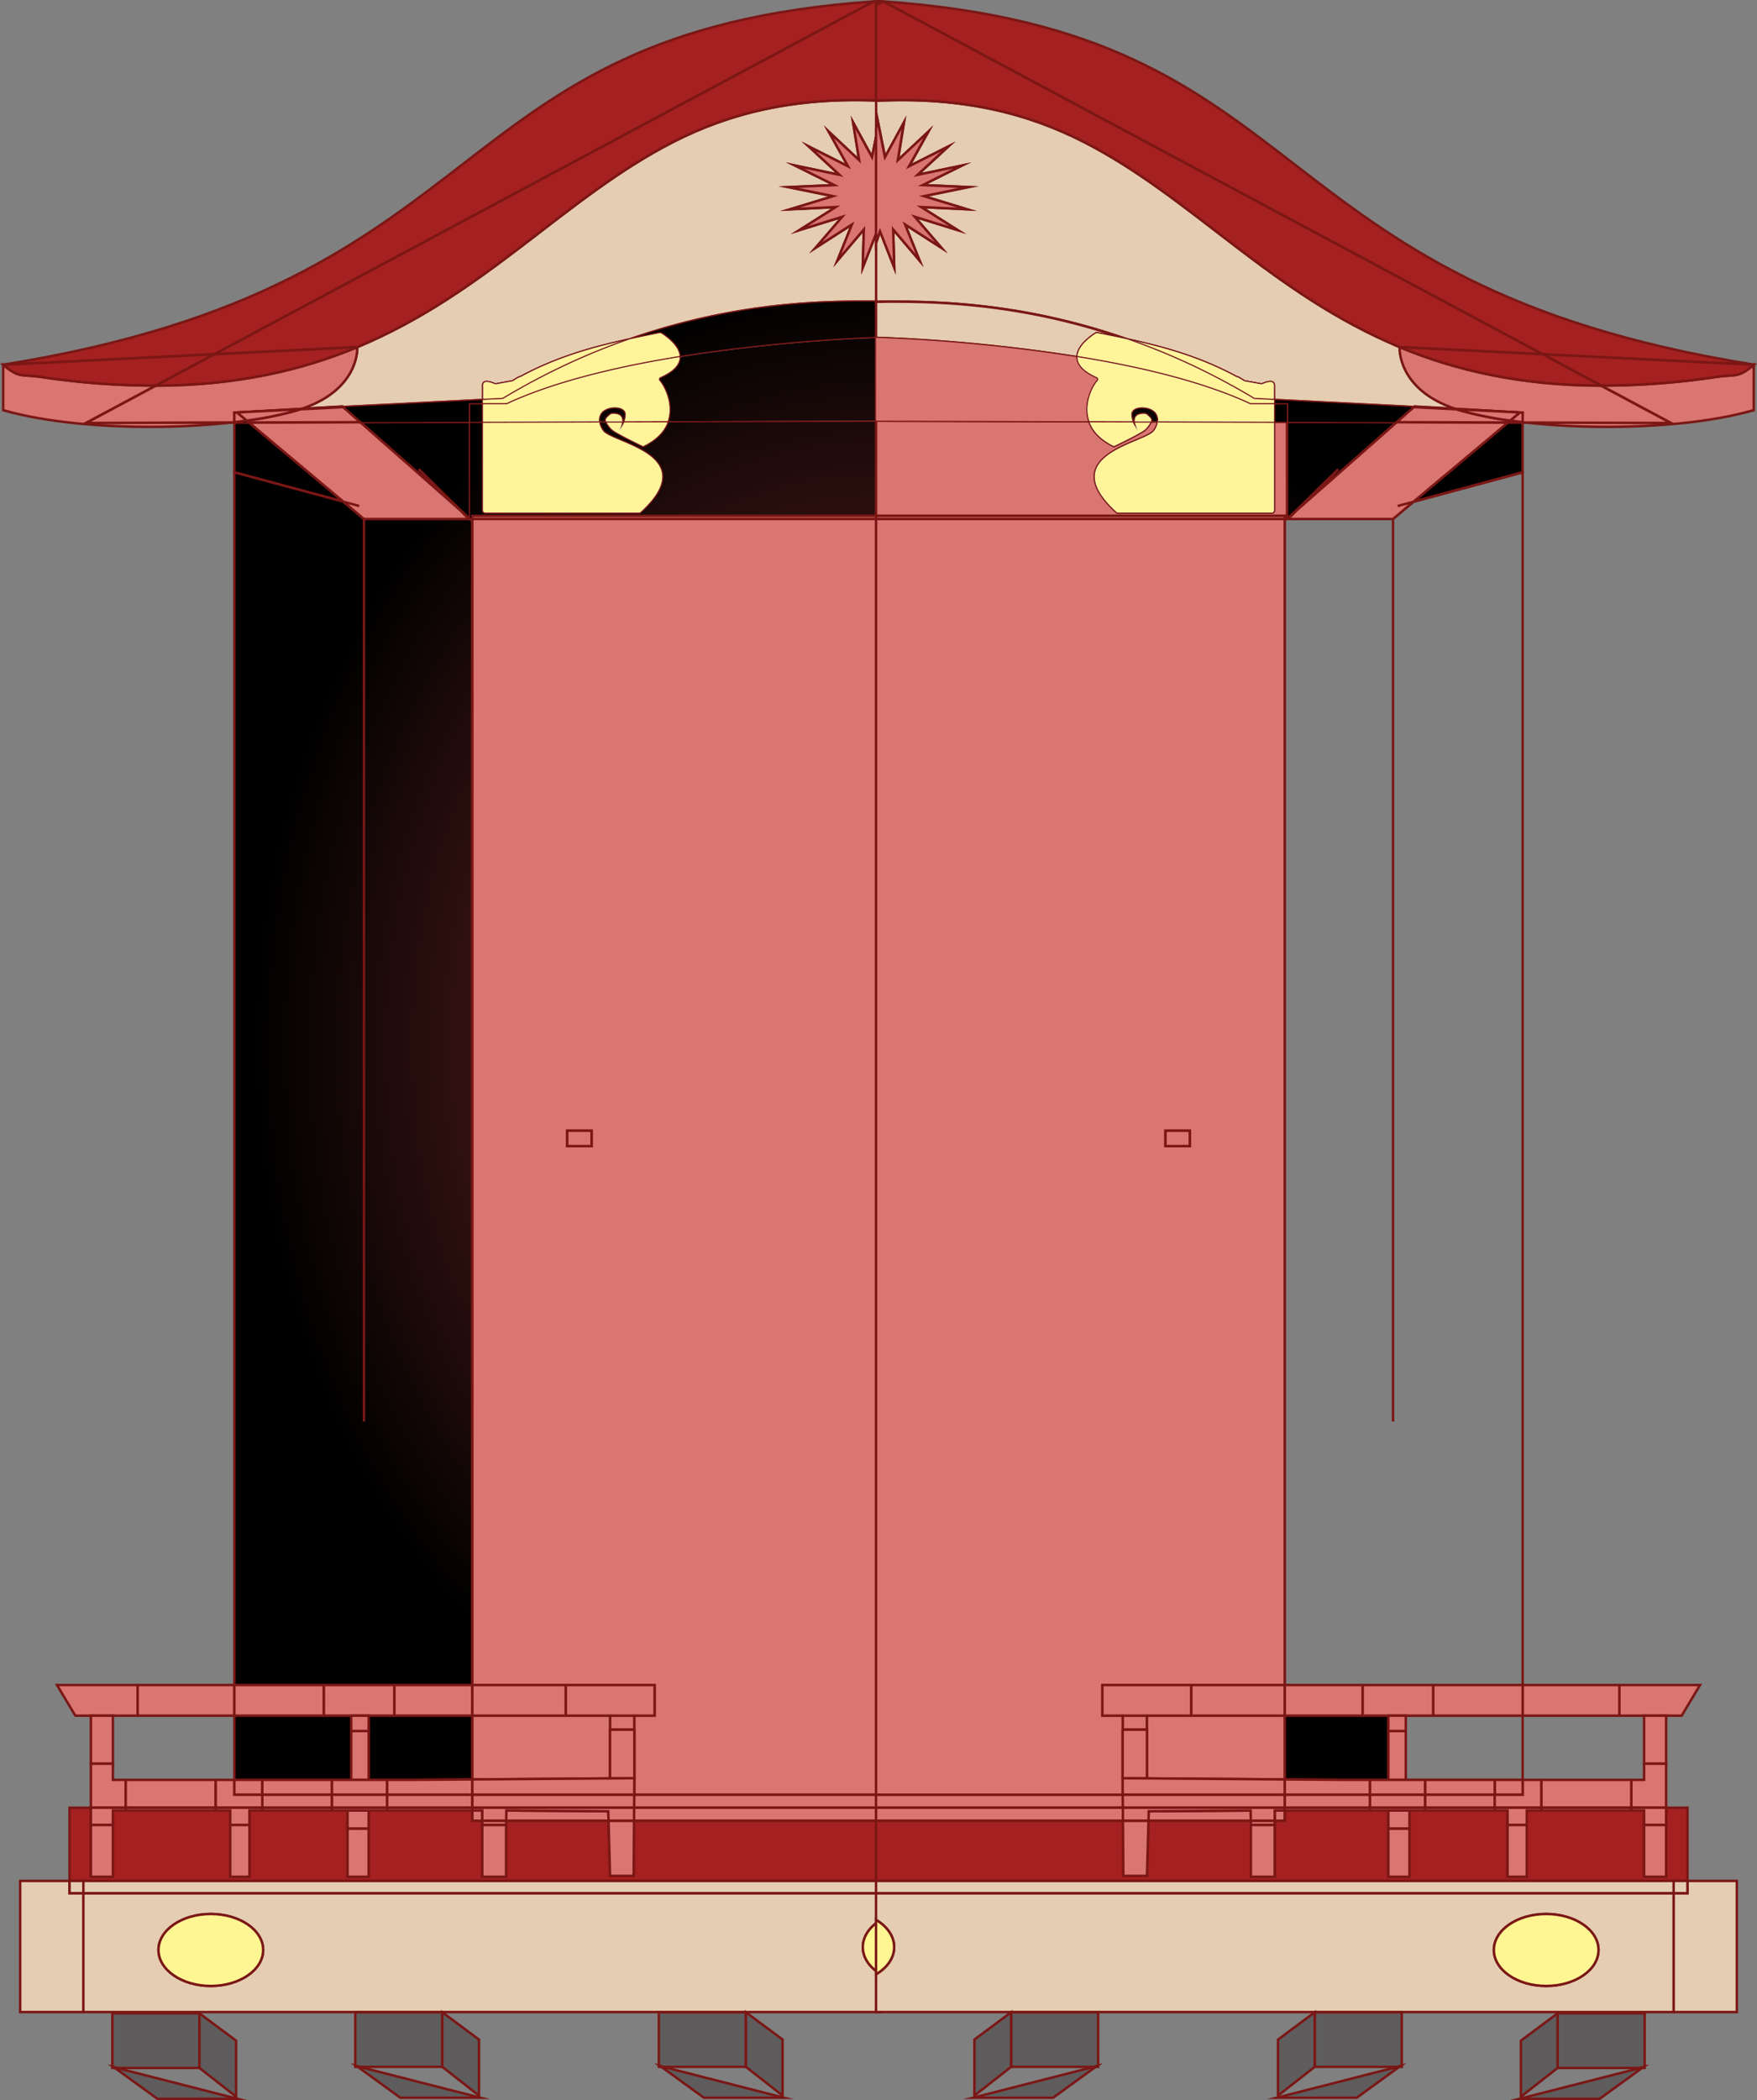 <svg xmlns="http://www.w3.org/2000/svg" xmlns:xlink="http://www.w3.org/1999/xlink" viewBox="0 0 712.26 851.04"><rect x="0" y="0" width="712.26" height="851.04" fill="#808080" stroke="none"/><defs><style>.cls-1{isolation:isolate;}.cls-13,.cls-2{fill:none;}.cls-3{fill:#e5cdb1;}.cls-10,.cls-11,.cls-13,.cls-16,.cls-3,.cls-4,.cls-6,.cls-8,.cls-9{stroke:#7a1715;stroke-miterlimit:10;}.cls-4,.cls-5{fill:url(#Degradado_sin_nombre_16);}.cls-12,.cls-6,.cls-7,.cls-8{fill:#d97671;}.cls-6,.cls-7{mix-blend-mode:soft-light;}.cls-9{fill:#a52020;}.cls-10{fill:#fef593;}.cls-11{fill:#5e5c5d;}.cls-14{fill:#96abf9;}.cls-15{fill:#fff499;}.cls-16,.cls-17{fill:url(#Degradado_sin_nombre_16-14);}</style><radialGradient id="Degradado_sin_nombre_16" cx="194.58" cy="210.01" r="139.39" gradientTransform="translate(1.04 -44.33) scale(1.83 2.23)" gradientUnits="userSpaceOnUse"><stop offset="0" stop-color="#8e322f"/><stop offset="1"/></radialGradient><radialGradient id="Degradado_sin_nombre_16-14" cx="422.32" cy="210.01" r="139.39" gradientTransform="matrix(-1.83, 0, 0, 2.23, 1127.99, -44.33)" xlink:href="#Degradado_sin_nombre_16"/></defs><title>Recurso 9</title><g class="cls-1"><g id="Capa_2" data-name="Capa 2"><g id="Capa_1-2" data-name="Capa 1"><g id="Capa_4" data-name="Capa 4"><path class="cls-2" d="M94,171.2c-28.24,3.18-64.28,2.24-88.78-3.94L95,191.42V171.2Z"/><polygon class="cls-2" points="95.01 721.27 95.01 695.26 55.8 695.26 45.77 695.26 45.77 714.67 45.77 721.27 50.97 721.27 87.39 721.27 95.01 721.27"/><path class="cls-3" d="M195.84,156.7c-.46-3.63,4.54-.9,5-.9l6.94-1.26c4.53-2.8,2.42-1.28,2.53-1.35,14.34-7.83,28.17-12,45-15.66,42.82-15,78.31-15.31,96.29-15.29,1.84,0,3.67,0,5.49.07V98.45l-1.61-4.7-5.75,14.67L350.18,93,339.47,105.6,345.35,91l-14.71,9.43,10.81-12.55-17.4,5.4,14.78-9.34-18.54.9,17.44-5.31-18.05-3.67L338.23,75,322.3,67.08l18,3.77L327.89,59.38l15.88,8-7.79-14L348.3,64.93l-2.47-15.3,7.68,14,3.06-15.22.56,3.64V40.82c-35.46-1.71-61.89,5.3-84.13,16.65C229.13,79.84,197,119,144.81,140.66h0s1.19,17.05-22.62,25l16.67-.94.24.21,56.71-2.86Z"/><path class="cls-3" d="M94,171.2h1v-.12Z"/><path class="cls-4" d="M100.94,171.18l-5.93,0v20.22l44.24,11.9Z"/><polygon class="cls-4" points="159.84 682.84 191.48 682.84 191.48 210.29 190.54 210.29 147.55 210.29 147.55 576.08 147.55 210.29 139.25 203.32 95.01 191.42 95.01 682.84 131.23 682.84 159.84 682.84"/><path class="cls-4" d="M190.54,210.29V170.93l-44.51.12,41,36.11-.57-.55-.34-.34-.41-.4-1-1-.84-.81-.78-.78-2.92-2.87L178,198.35c-.3-.29-.58-.58-.87-.85l-4.71-4.64-.18-.18L170,190.44l-.27-.26h0l.27.26,2.28,2.24.18.18,4.71,4.64.87.85,2.09,2.05,2.92,2.87.78.78.84.81c.33.34.66.66,1,1l.41.4.34.34.57.55,3.54,3.13h0Z"/><polygon class="cls-4" points="106.34 721.27 134.58 721.27 142.38 721.27 142.38 701.47 142.38 695.26 131.23 695.26 95.01 695.26 95.01 721.27 106.34 721.27"/><polygon class="cls-4" points="149.44 721.27 156.87 721.27 168.56 721.27 191.48 721.1 191.48 695.26 159.84 695.26 149.44 695.26 149.44 701.47 149.44 721.27"/><path class="cls-3" d="M95,171.08v.12l5.93,0-.88-.74C98.41,170.67,96.72,170.88,95,171.08Z"/><path class="cls-5" d="M95,171.08v.12l5.93,0-.88-.74C98.41,170.67,96.72,170.88,95,171.08Z"/><path class="cls-3" d="M195.84,163.86v-1.75L139.13,165l6.9,6.08,44.51-.12v-7.07Z"/><path class="cls-5" d="M195.84,163.86v-1.75L139.13,165l6.9,6.08,44.51-.12v-7.07Z"/><path class="cls-3" d="M268,135.14c1.36.84,7.51,4.91,7.46,9.63a687.43,687.43,0,0,1,81.47-7.85h.2V122.31c-1.82,0-3.65-.07-5.49-.07-18,0-53.47.33-96.29,15.29,3.86-.84,7.87-1.66,12.08-2.49A.77.77,0,0,1,268,135.14Z"/><path class="cls-5" d="M268,135.14c1.36.84,7.51,4.91,7.46,9.63a687.43,687.43,0,0,1,81.47-7.85h.2V122.31c-1.82,0-3.65-.07-5.49-.07-18,0-53.47.33-96.29,15.29,3.86-.84,7.87-1.66,12.08-2.49A.77.77,0,0,1,268,135.14Z"/><path class="cls-6" d="M251,174.37a13.22,13.22,0,0,0,2.24-3.62h-1A9.84,9.84,0,0,1,251,174.37Z"/><path class="cls-5" d="M251,174.37a13.22,13.22,0,0,0,2.24-3.62h-1A9.84,9.84,0,0,1,251,174.37Z"/><path class="cls-6" d="M357.13,209V170.46l-86.47.24c-1.24,3.67-4.18,7.28-10,10.07,0,0-11.59-5.52-12.79-6.93a12.06,12.06,0,0,1-2.18-3.07h-2.92a8.64,8.64,0,0,0,1.63,3.87c3.57,5,40.52,9.66,15.19,32.84a.82.82,0,0,1-.56.22H196.68a.87.87,0,0,1-.84-.9v-35.9l-5.3,0v39.36h.94V209Z"/><path class="cls-5" d="M357.13,209V170.46l-86.47.24c-1.24,3.67-4.18,7.28-10,10.07,0,0-11.59-5.52-12.79-6.93a12.06,12.06,0,0,1-2.18-3.07h-2.92a8.64,8.64,0,0,0,1.63,3.87c3.57,5,40.52,9.66,15.19,32.84a.82.82,0,0,1-.56.22H196.68a.87.87,0,0,1-.84-.9v-35.9l-5.3,0v39.36h.94V209Z"/><path class="cls-3" d="M195.84,163.86h-5.3v7.07l5.3,0Z"/><path class="cls-7" d="M195.84,163.86h-5.3v7.07l5.3,0Z"/><path class="cls-5" d="M195.84,163.86h-5.3v7.07l5.3,0Z"/><path class="cls-3" d="M356.93,136.92a687.43,687.43,0,0,0-81.47,7.85c0,2.64-2,5.49-7.89,8.08a.93.93,0,0,0-.27,1.45c1.93,2.21,5.73,9.41,3.36,16.4l86.47-.24V136.92Z"/><path class="cls-7" d="M356.93,136.92a687.43,687.43,0,0,0-81.47,7.85c0,2.64-2,5.49-7.89,8.08a.93.93,0,0,0-.27,1.45c1.93,2.21,5.73,9.41,3.36,16.4l86.47-.24V136.92Z"/><path class="cls-5" d="M356.93,136.92a687.43,687.43,0,0,0-81.47,7.85c0,2.64-2,5.49-7.89,8.08a.93.93,0,0,0-.27,1.45c1.93,2.21,5.73,9.41,3.36,16.4l86.47-.24V136.92Z"/><path class="cls-3" d="M245.77,169.66a7.1,7.1,0,0,1,2-1.85s4.67-.81,4.39,2.95h1a8.17,8.17,0,0,0,.52-2.72c.08-3.54-6.67-3.86-9.53-1.22a4.81,4.81,0,0,0-1.37,2.75,4.17,4.17,0,0,0,0,1.22h2.92A1.17,1.17,0,0,1,245.77,169.66Z"/><path class="cls-7" d="M245.77,169.66a7.1,7.1,0,0,1,2-1.85s4.67-.81,4.39,2.95h1a8.17,8.17,0,0,0,.52-2.72c.08-3.54-6.67-3.86-9.53-1.22a4.81,4.81,0,0,0-1.37,2.75,4.17,4.17,0,0,0,0,1.22h2.92A1.17,1.17,0,0,1,245.77,169.66Z"/><path class="cls-5" d="M245.77,169.66a7.1,7.1,0,0,1,2-1.85s4.67-.81,4.39,2.95h1a8.17,8.17,0,0,0,.52-2.72c.08-3.54-6.67-3.86-9.53-1.22a4.81,4.81,0,0,0-1.37,2.75,4.17,4.17,0,0,0,0,1.22h2.92A1.17,1.17,0,0,1,245.77,169.66Z"/><path class="cls-8" d="M186.43,206.61l.57.55h0Z"/><path class="cls-8" d="M185.68,205.87c-.36-.35-.69-.67-1-1Z"/><path class="cls-8" d="M169.72,190.18Z"/><path class="cls-8" d="M180.12,200.4,178,198.35Z"/><path class="cls-8" d="M183,203.27l-2.92-2.87Z"/><path class="cls-8" d="M186.09,206.27l-.41-.4Z"/><path class="cls-8" d="M186.43,206.61l-.34-.34Z"/><path class="cls-8" d="M184.66,204.86l-.84-.81Z"/><path class="cls-8" d="M178,198.35l-.87-.85C177.45,197.77,177.73,198.06,178,198.35Z"/><path class="cls-8" d="M172.27,192.68,170,190.44Z"/><path class="cls-8" d="M170,190.44l-.27-.26Z"/><path class="cls-8" d="M172.45,192.86l-.18-.18Z"/><path class="cls-8" d="M177.16,197.5l-4.71-4.64Z"/><path class="cls-8" d="M183.82,204.05l-.78-.78Z"/><path class="cls-8" d="M122.22,165.7l-.47.15,17.38-.88-.24-.21Z"/><path class="cls-8" d="M187.5,207.66l.66.65.22.22,1,1,.17.17.14.13.06.07-.06-.07-.14-.13-.17-.17-1-1-.22-.22-.66-.65-.5-.5-41-36.11-45.09.13,38.31,32.14,6.4,1.73-6.4-1.73,8.3,7h43L187,207.16C187.17,207.34,187.34,207.5,187.5,207.66Z"/><path class="cls-8" d="M139.13,165l-17.38.88c-.7.23-1.41.45-2.15.66a146.46,146.46,0,0,1-19.54,3.93l.88.74,45.09-.13Z"/><path class="cls-8" d="M189.38,209.51l.17.17Z"/><path class="cls-8" d="M189.55,209.68l.14.13Z"/><path class="cls-8" d="M187.5,207.66l.66.65Z"/><path class="cls-8" d="M187,207.16h0l.5.5C187.34,207.5,187.17,207.34,187,207.16Z"/><path class="cls-8" d="M188.38,208.53l1,1Z"/><path class="cls-8" d="M188.16,208.31l.22.22Z"/><path class="cls-8" d="M189.69,209.81l.06.07Z"/><polygon class="cls-9" points="357.13 737.82 257.03 737.82 256.88 760.19 247.3 760.19 246.69 737.82 205.2 737.82 205.18 739.51 205.18 760.54 195.51 760.54 195.51 739.51 195.51 737.82 191.48 737.82 191.48 733.69 157.88 733.69 156.87 733.69 156.32 733.69 149.44 733.69 149.44 741.06 149.44 760.54 140.89 760.54 140.89 741.06 140.89 733.69 106.34 733.69 101.13 733.69 101.13 739.51 101.13 760.54 93.33 760.54 93.33 739.51 93.33 739.51 93.33 739.51 93.33 733.69 87.39 733.69 50.97 733.69 45.77 733.69 45.77 739.51 45.77 760.54 36.85 760.54 36.85 739.51 36.85 732.56 28.19 732.56 28.19 762.23 357.13 762.23 357.13 737.82"/><polygon class="cls-3" points="28.19 767.2 28.19 762.23 8.17 762.23 8.17 815.37 33.8 815.37 33.8 767.2 28.19 767.2"/><path class="cls-3" d="M349.78,789.06c0-4.41,2.86-8.34,7.35-11V767.2H33.8v48.17H357.13v-15.3C352.64,797.4,349.78,793.46,349.78,789.06ZM85.46,804.79c-11.71,0-21.21-6.53-21.21-14.58s9.5-14.58,21.21-14.58,21.21,6.53,21.21,14.58S97.17,804.79,85.46,804.79Z"/><polygon class="cls-3" points="33.8 767.2 33.8 762.49 33.8 767.2 357.13 767.2 357.13 762.23 28.19 762.23 28.19 767.2 33.8 767.2"/><ellipse class="cls-10" cx="85.46" cy="790.21" rx="21.21" ry="14.58"/><path class="cls-10" d="M349.78,789.06c0,4.4,2.86,8.34,7.35,11V778C352.64,780.72,349.78,784.65,349.78,789.06Z"/><polygon class="cls-11" points="47.32 838.02 80.84 838.02 80.84 815.89 45.55 815.89 45.55 838.02 46.58 838.02 46.18 837.73 47.32 838.02"/><polygon class="cls-11" points="95.71 849.66 95.71 826.96 80.84 815.89 80.84 838.02 95.71 849.66"/><polygon class="cls-11" points="46.58 838.02 63.82 850.54 96.34 850.54 47.32 838.02 46.58 838.02"/><polygon class="cls-11" points="46.18 837.73 46.58 838.02 47.32 838.02 46.18 837.73"/><polygon class="cls-11" points="145.78 837.58 179.3 837.58 179.3 815.46 144.02 815.46 144.02 837.58 145.05 837.58 144.65 837.29 145.78 837.58"/><polygon class="cls-11" points="194.18 849.23 194.18 826.52 179.3 815.46 179.3 837.58 194.18 849.23"/><polygon class="cls-11" points="145.05 837.58 162.29 850.1 194.81 850.1 145.78 837.58 145.05 837.58"/><polygon class="cls-11" points="144.65 837.29 145.05 837.58 145.78 837.58 144.65 837.29"/><polygon class="cls-11" points="268.86 837.58 302.38 837.58 302.38 815.46 267.09 815.46 267.09 837.58 268.12 837.58 267.72 837.29 268.86 837.58"/><polygon class="cls-11" points="317.25 849.23 317.25 826.52 302.38 815.46 302.38 837.58 317.25 849.23"/><polygon class="cls-11" points="268.12 837.58 285.36 850.1 317.88 850.1 268.86 837.58 268.12 837.58"/><polygon class="cls-11" points="267.72 837.29 268.12 837.58 268.86 837.58 267.72 837.29"/><polygon class="cls-8" points="257.11 727.25 257.07 732.56 357.13 732.56 357.13 727.25 257.11 727.25"/><rect class="cls-8" x="191.48" y="210.29" width="165.65"/><polygon class="cls-8" points="247.3 695.26 247.3 700.94 257.15 700.94 257.15 695.26 256.88 695.26 247.3 695.26"/><polygon class="cls-8" points="257.15 720.6 247.3 720.6 247.3 700.94 247.3 695.26 246.58 695.26 229.33 695.26 191.48 695.26 191.48 721.1 257.15 720.6"/><path class="cls-8" d="M265.37,682.84v12.42h-8.21V720.6l0,6.65h100v-517H191.48V682.84h73.89ZM229.94,458.23h9.86v6.21h-9.86Z"/><path class="cls-8" d="M239.8,458.23h-9.86v6.21h9.86Z"/><rect class="cls-8" x="191.48" y="209.04" width="165.65" height="1.25"/><rect class="cls-8" x="191.48" y="733.69" width="4.04" height="4.14"/><polygon class="cls-8" points="205.26 733.69 205.2 737.82 246.69 737.82 246.58 734 205.26 733.69"/><polygon class="cls-8" points="257.07 732.56 257.03 737.82 357.13 737.82 357.13 732.56 257.07 732.56"/><polygon class="cls-8" points="55.8 695.26 55.8 682.84 27 682.84 23.1 682.84 30.54 695.26 35.74 695.26 36.85 695.26 45.77 695.26 55.8 695.26"/><rect class="cls-8" x="159.84" y="682.84" width="31.63" height="12.42"/><polygon class="cls-8" points="149.44 695.26 159.84 695.26 159.84 682.84 131.23 682.84 131.23 695.26 142.38 695.26 149.44 695.26"/><polygon class="cls-8" points="247.3 695.26 247.3 694.73 247.3 695.26 256.88 695.26 257.15 695.26 257.15 694.73 257.15 695.26 265.37 695.26 265.37 682.84 229.33 682.84 229.33 695.26 246.58 695.26 247.3 695.26"/><rect class="cls-8" x="191.48" y="682.84" width="37.85" height="12.42"/><rect class="cls-8" x="55.8" y="682.84" width="39.21" height="12.42"/><rect class="cls-8" x="95.01" y="682.84" width="36.22" height="12.42"/><rect class="cls-8" x="142.38" y="701.47" width="7.06" height="19.8"/><rect class="cls-8" x="142.38" y="695.26" width="7.06" height="6.21"/><rect class="cls-8" x="106.34" y="727.25" width="28.24" height="5.32"/><polygon class="cls-8" points="95.01 727.25 95.01 721.27 87.39 721.27 87.39 732.56 106.34 732.56 106.34 727.25 95.01 727.25"/><rect class="cls-8" x="156.87" y="727.25" width="34.61" height="5.32"/><polygon class="cls-8" points="50.97 721.27 45.77 721.27 45.77 714.67 36.85 714.67 36.85 732.56 50.97 732.56 50.97 721.27"/><rect class="cls-8" x="36.85" y="695.26" width="8.92" height="19.41"/><rect class="cls-8" x="50.97" y="721.27" width="36.41" height="11.29"/><rect class="cls-8" x="95.01" y="721.27" width="11.33" height="5.98"/><rect class="cls-8" x="106.34" y="721.27" width="28.24" height="5.98"/><polygon class="cls-8" points="168.56 721.27 156.87 721.27 156.87 727.25 191.48 727.25 191.48 721.1 168.56 721.27"/><rect class="cls-8" x="36.85" y="739.51" width="8.92" height="21.03"/><rect class="cls-8" x="93.33" y="739.51" width="7.8" height="21.03"/><polygon class="cls-8" points="134.58 732.56 106.34 732.56 106.34 733.69 140.89 733.69 140.89 741.06 149.44 741.06 149.44 733.69 156.32 733.69 156.87 733.69 134.58 733.69 134.58 732.56"/><polygon class="cls-8" points="87.39 732.56 87.39 733.69 93.33 733.69 93.33 739.51 101.13 739.51 101.13 733.69 106.34 733.69 106.34 732.56 87.39 732.56"/><polygon class="cls-8" points="156.87 732.56 156.87 733.69 157.88 733.69 191.48 733.69 191.48 732.56 156.87 732.56"/><rect class="cls-8" x="50.97" y="732.56" width="36.41" height="1.13"/><rect class="cls-8" x="140.89" y="741.06" width="8.55" height="19.48"/><rect class="cls-8" x="195.51" y="739.51" width="9.66" height="21.03"/><polygon class="cls-8" points="195.51 739.51 205.18 739.51 205.2 737.82 195.51 737.82 195.51 739.51"/><polygon class="cls-8" points="247.3 760.19 256.88 760.19 257.03 737.82 246.69 737.82 247.3 760.19"/><polygon class="cls-8" points="45.77 739.51 45.77 733.69 50.97 733.69 50.97 732.56 36.85 732.56 36.85 739.51 45.77 739.51"/><polygon class="cls-8" points="191.48 727.25 191.48 732.56 257.07 732.56 257.11 727.25 191.48 727.25"/><polygon class="cls-8" points="191.48 727.25 257.11 727.25 257.15 720.6 191.48 721.1 191.48 727.25"/><polygon class="cls-8" points="191.48 732.56 191.48 733.69 195.51 733.69 195.51 737.82 205.2 737.82 205.26 733.69 246.58 734 246.69 737.82 257.03 737.82 257.07 732.56 191.48 732.56"/><rect class="cls-8" x="134.58" y="727.25" width="22.29" height="5.32"/><polygon class="cls-8" points="156.87 727.25 156.87 721.27 149.44 721.27 142.38 721.27 134.58 721.27 134.58 727.25 156.87 727.25"/><rect class="cls-8" x="134.58" y="732.56" width="22.29" height="1.13"/><polygon class="cls-8" points="247.3 720.6 257.15 720.6 257.15 701.78 257.15 700.94 247.3 700.94 247.3 720.6"/><path class="cls-8" d="M5.24,167.26,1.31,166.2C2.58,166.57,3.9,166.92,5.24,167.26Z"/><path class="cls-8" d="M94,171.2l-59.09.17,28.23-15.1a313.76,313.76,0,0,1-46.3-3.48c-8.66-1.26-8.87.57-15.55-4.95V166.2l3.93,1.06C29.74,173.44,65.78,174.38,94,171.2Z"/><path class="cls-8" d="M95,167.2l4-.2,23.21-1.3c23.81-8,22.62-25,22.62-25h0c-22.59,9.39-48.95,15.51-81.65,15.61l-28.23,15.1L94,171.2l1-.12Z"/><path class="cls-8" d="M99,167l-4,.2v3.88c1.71-.2,3.4-.41,5-.64l-3.91-3.28Z"/><path class="cls-8" d="M99,167l22.74-1.15.47-.15Z"/><path class="cls-8" d="M96.15,167.16l3.91,3.28a146.46,146.46,0,0,0,19.54-3.93c.74-.21,1.45-.43,2.15-.66L99,167Z"/><path class="cls-9" d="M354.14.62l3,1.46V.51c-.86,0-1.73,0-2.91.07v0C176.05,12.93,205.54,115.14,1.31,147.77c0,0,0,0,0,.07l85.61-4.28Z"/><path class="cls-9" d="M273,57.47c22.24-11.35,48.67-18.36,84.13-16.65V2.08l-3-1.46L86.92,143.56l57.89-2.9C197,119,229.13,79.84,273,57.47Z"/><path class="cls-9" d="M63.16,156.27l23.76-12.71L1.31,147.84c6.68,5.52,6.89,3.69,15.55,4.95A313.76,313.76,0,0,0,63.16,156.27Z"/><path class="cls-9" d="M86.92,143.56,63.16,156.27c32.7-.1,59.06-6.22,81.65-15.61Z"/><polygon class="cls-8" points="356.57 48.46 353.51 63.68 345.83 49.63 348.3 64.93 335.98 53.38 343.77 67.39 327.89 59.38 340.31 70.85 322.3 67.08 338.24 75.01 319.68 75.82 337.73 79.49 320.29 84.8 338.83 83.9 324.05 93.24 341.45 87.84 330.64 100.39 345.35 90.96 339.48 105.6 350.18 92.99 349.76 108.42 355.52 93.75 357.13 98.45 357.13 52.1 356.57 48.46"/><polygon class="cls-8" points="360.89 93.16 371.01 106.1 365.82 91.29 380.08 101.18 369.86 88.29 387 94.25 372.66 84.44 391.15 85.94 373.97 80.07 392.17 76.97 373.67 75.58 389.96 68.16 371.78 71.36 384.72 60.28 368.49 67.78 376.92 54.03 364.07 65.18 367.25 49.98 358.93 63.77 357.13 52.1 357.13 98.45 360.6 108.59 360.89 93.16"/><path class="cls-12" d="M227.38,149.07a275.36,275.36,0,0,1,28-11.54c-16.86,3.69-30.69,7.83-45,15.66-.11.07,2-1.45-2.53,1.35l-6.94,1.26c-.47,0-5.47-2.73-5,.9v5.41l8.07-.4C209.46,158.38,217.49,153.81,227.38,149.07Z"/><path class="cls-13" d="M227.38,149.07a275.36,275.36,0,0,1,28-11.54c-16.86,3.69-30.69,7.83-45,15.66-.11.07,2-1.45-2.53,1.35l-6.94,1.26c-.47,0-5.47-2.73-5,.9v5.41l8.07-.4C209.46,158.38,217.49,153.81,227.38,149.07Z"/><path class="cls-14" d="M227.38,149.07a275.36,275.36,0,0,1,28-11.54c-16.86,3.69-30.69,7.83-45,15.66-.11.07,2-1.45-2.53,1.35l-6.94,1.26c-.47,0-5.47-2.73-5,.9v5.41l8.07-.4C209.46,158.38,217.49,153.81,227.38,149.07Z"/><path class="cls-15" d="M227.38,149.07a275.36,275.36,0,0,1,28-11.54c-16.86,3.69-30.69,7.83-45,15.66-.11.07,2-1.45-2.53,1.35l-6.94,1.26c-.47,0-5.47-2.73-5,.9v5.41l8.07-.4C209.46,158.38,217.49,153.81,227.38,149.07Z"/><path class="cls-12" d="M275.46,144.77c.05-4.72-6.1-8.79-7.46-9.63a.77.77,0,0,0-.57-.1c-4.21.83-8.22,1.65-12.08,2.49a275.36,275.36,0,0,0-28,11.54c-9.89,4.74-17.92,9.31-23.47,12.64l-8.07.4v1.75h9.61C224.79,154.83,250.62,148.79,275.46,144.77Z"/><path class="cls-13" d="M275.46,144.77c.05-4.72-6.1-8.79-7.46-9.63a.77.77,0,0,0-.57-.1c-4.21.83-8.22,1.65-12.08,2.49a275.36,275.36,0,0,0-28,11.54c-9.89,4.74-17.92,9.31-23.47,12.64l-8.07.4v1.75h9.61C224.79,154.83,250.62,148.79,275.46,144.77Z"/><path class="cls-14" d="M275.46,144.77c.05-4.72-6.1-8.79-7.46-9.63a.77.77,0,0,0-.57-.1c-4.21.83-8.22,1.65-12.08,2.49a275.36,275.36,0,0,0-28,11.54c-9.89,4.74-17.92,9.31-23.47,12.64l-8.07.4v1.75h9.61C224.79,154.83,250.62,148.79,275.46,144.77Z"/><path class="cls-15" d="M275.46,144.77c.05-4.72-6.1-8.79-7.46-9.63a.77.77,0,0,0-.57-.1c-4.21.83-8.22,1.65-12.08,2.49a275.36,275.36,0,0,0-28,11.54c-9.89,4.74-17.92,9.31-23.47,12.64l-8.07.4v1.75h9.61C224.79,154.83,250.62,148.79,275.46,144.77Z"/><path class="cls-12" d="M251,174.37a9.84,9.84,0,0,0,1.22-3.61h-6.47a12.06,12.06,0,0,0,2.18,3.07c1.2,1.41,12.79,6.93,12.79,6.93,5.8-2.79,8.74-6.4,10-10.07l-17.46.05A13.22,13.22,0,0,1,251,174.37Z"/><path class="cls-13" d="M251,174.37a9.84,9.84,0,0,0,1.22-3.61h-6.47a12.06,12.06,0,0,0,2.18,3.07c1.2,1.41,12.79,6.93,12.79,6.93,5.8-2.79,8.74-6.4,10-10.07l-17.46.05A13.22,13.22,0,0,1,251,174.37Z"/><path class="cls-14" d="M251,174.37a9.84,9.84,0,0,0,1.22-3.61h-6.47a12.06,12.06,0,0,0,2.18,3.07c1.2,1.41,12.79,6.93,12.79,6.93,5.8-2.79,8.74-6.4,10-10.07l-17.46.05A13.22,13.22,0,0,1,251,174.37Z"/><path class="cls-15" d="M251,174.37a9.84,9.84,0,0,0,1.22-3.61h-6.47a12.06,12.06,0,0,0,2.18,3.07c1.2,1.41,12.79,6.93,12.79,6.93,5.8-2.79,8.74-6.4,10-10.07l-17.46.05A13.22,13.22,0,0,1,251,174.37Z"/><path class="cls-12" d="M195.84,206.81a.87.87,0,0,0,.84.9h62.37a.82.82,0,0,0,.56-.22c25.33-23.18-11.62-27.83-15.19-32.84a8.64,8.64,0,0,1-1.63-3.87l-46.95.13Z"/><path class="cls-13" d="M195.84,206.81a.87.87,0,0,0,.84.9h62.37a.82.82,0,0,0,.56-.22c25.33-23.18-11.62-27.83-15.19-32.84a8.64,8.64,0,0,1-1.63-3.87l-46.95.13Z"/><path class="cls-14" d="M195.84,206.81a.87.87,0,0,0,.84.9h62.37a.82.82,0,0,0,.56-.22c25.33-23.18-11.62-27.83-15.19-32.84a8.64,8.64,0,0,1-1.63-3.87l-46.95.13Z"/><path class="cls-15" d="M195.84,206.81a.87.87,0,0,0,.84.9h62.37a.82.82,0,0,0,.56-.22c25.33-23.18-11.62-27.83-15.19-32.84a8.64,8.64,0,0,1-1.63-3.87l-46.95.13Z"/><path class="cls-12" d="M247.79,167.81a7.1,7.1,0,0,0-2,1.85,1.17,1.17,0,0,0-.06,1.11h6.47C252.46,167,247.79,167.81,247.79,167.81Z"/><path class="cls-13" d="M247.79,167.81a7.1,7.1,0,0,0-2,1.85,1.17,1.17,0,0,0-.06,1.11h6.47C252.46,167,247.79,167.81,247.79,167.81Z"/><path class="cls-14" d="M247.79,167.81a7.1,7.1,0,0,0-2,1.85,1.17,1.17,0,0,0-.06,1.11h6.47C252.46,167,247.79,167.81,247.79,167.81Z"/><path class="cls-15" d="M247.79,167.81a7.1,7.1,0,0,0-2,1.85,1.17,1.17,0,0,0-.06,1.11h6.47C252.46,167,247.79,167.81,247.79,167.81Z"/><path class="cls-12" d="M267.3,154.3a.93.93,0,0,1,.27-1.45c5.89-2.59,7.87-5.44,7.89-8.08-24.84,4-50.67,10.06-70,19.09h-9.61v7l46.95-.13a4.17,4.17,0,0,1,0-1.22,4.81,4.81,0,0,1,1.37-2.75c2.86-2.64,9.61-2.32,9.53,1.22a8.17,8.17,0,0,1-.52,2.72l17.46-.05C273,163.71,269.23,156.51,267.3,154.3Z"/><path class="cls-13" d="M267.3,154.3a.93.93,0,0,1,.27-1.45c5.89-2.59,7.87-5.44,7.89-8.08-24.84,4-50.67,10.06-70,19.09h-9.61v7l46.95-.13a4.17,4.17,0,0,1,0-1.22,4.81,4.81,0,0,1,1.37-2.75c2.86-2.64,9.61-2.32,9.53,1.22a8.17,8.17,0,0,1-.52,2.72l17.46-.05C273,163.71,269.23,156.51,267.3,154.3Z"/><path class="cls-14" d="M267.3,154.3a.93.93,0,0,1,.27-1.45c5.89-2.59,7.87-5.44,7.89-8.08-24.84,4-50.67,10.06-70,19.09h-9.61v7l46.95-.13a4.17,4.17,0,0,1,0-1.22,4.81,4.81,0,0,1,1.37-2.75c2.86-2.64,9.61-2.32,9.53,1.22a8.17,8.17,0,0,1-.52,2.72l17.46-.05C273,163.71,269.23,156.51,267.3,154.3Z"/><path class="cls-15" d="M267.3,154.3a.93.93,0,0,1,.27-1.45c5.89-2.59,7.87-5.44,7.89-8.08-24.84,4-50.67,10.06-70,19.09h-9.61v7l46.95-.13a4.17,4.17,0,0,1,0-1.22,4.81,4.81,0,0,1,1.37-2.75c2.86-2.64,9.61-2.32,9.53,1.22a8.17,8.17,0,0,1-.52,2.72l17.46-.05C273,163.71,269.23,156.51,267.3,154.3Z"/><path class="cls-2" d="M618.24,171.2c28.24,3.18,64.28,2.24,88.78-3.94l-89.77,24.16V171.2Z"/><polygon class="cls-2" points="617.25 721.27 617.25 695.26 656.46 695.26 666.49 695.26 666.49 714.67 666.49 721.27 661.29 721.27 624.88 721.27 617.25 721.27"/><path class="cls-3" d="M516.42,156.7c.47-3.63-4.54-.9-5-.9l-6.94-1.26c-4.53-2.8-2.43-1.28-2.54-1.35-14.34-7.83-28.17-12-45-15.66-42.81-15-78.31-15.31-96.29-15.29-1.84,0-3.67,0-5.49.07V98.45l1.61-4.7,5.76,14.67L362.08,93l10.71,12.61L366.91,91l14.71,9.43L370.81,87.84l17.4,5.4L373.43,83.9l18.55.9-17.44-5.31,18-3.67L374,75,390,67.08l-18,3.77,12.42-11.47-15.88,8,7.79-14L364,64.93l2.47-15.3-7.68,14-3.06-15.22-.56,3.64V40.82c35.46-1.71,61.9,5.3,84.14,16.65,43.86,22.37,76,61.49,128.18,83.19h0s-1.18,17.05,22.62,25l-16.67-.94-.24.21-56.71-2.86Z"/><path class="cls-3" d="M618.24,171.2h-1v-.12Z"/><path class="cls-16" d="M611.32,171.18l5.93,0v20.22L573,203.32Z"/><polygon class="cls-16" points="552.42 682.84 520.79 682.84 520.79 210.29 521.72 210.29 564.71 210.29 564.71 576.08 564.71 210.29 573.02 203.32 617.25 191.42 617.25 682.84 581.03 682.84 552.42 682.84"/><path class="cls-16" d="M521.72,210.29V170.93l44.51.12-41,36.11.56-.55.34-.34.42-.4,1-1,.83-.81.78-.78,2.93-2.87,2.08-2.05.87-.85,4.72-4.64.17-.18,2.28-2.24.27-.26h0l-.27.26L540,192.68l-.17.18c-1.2,1.17-2.76,2.7-4.72,4.64l-.87.85-2.08,2.05-2.93,2.87-.78.78-.83.81-1,1-.42.4-.34.34-.56.55-3.55,3.13h0Z"/><polygon class="cls-16" points="605.93 721.27 577.69 721.27 569.88 721.27 569.88 701.47 569.88 695.26 581.03 695.26 617.25 695.26 617.25 721.27 605.93 721.27"/><polygon class="cls-16" points="562.82 721.27 555.39 721.27 543.7 721.27 520.79 721.1 520.79 695.26 552.42 695.26 562.82 695.26 562.82 701.47 562.82 721.27"/><path class="cls-3" d="M617.25,171.08v.12l-5.93,0,.88-.74C613.85,170.67,615.54,170.88,617.25,171.08Z"/><path class="cls-17" d="M617.25,171.08v.12l-5.93,0,.88-.74C613.85,170.67,615.54,170.88,617.25,171.08Z"/><path class="cls-3" d="M516.42,163.86v-1.75L573.13,165l-6.9,6.08-44.51-.12v-7.07Z"/><path class="cls-17" d="M516.42,163.86v-1.75L573.13,165l-6.9,6.08-44.51-.12v-7.07Z"/><path class="cls-3" d="M444.27,135.14c-1.37.84-7.52,4.91-7.47,9.63a687.43,687.43,0,0,0-81.47-7.85h-.2V122.31c1.82,0,3.65-.07,5.49-.07,18,0,53.48.33,96.29,15.29-3.85-.84-7.86-1.66-12.07-2.49A.76.76,0,0,0,444.27,135.14Z"/><path class="cls-17" d="M444.27,135.14c-1.37.84-7.52,4.91-7.47,9.63a687.43,687.43,0,0,0-81.47-7.85h-.2V122.31c1.82,0,3.65-.07,5.49-.07,18,0,53.48.33,96.29,15.29-3.85-.84-7.86-1.66-12.07-2.49A.76.76,0,0,0,444.27,135.14Z"/><path class="cls-6" d="M461.3,174.37a13.22,13.22,0,0,1-2.24-3.62h1A9.6,9.6,0,0,0,461.3,174.37Z"/><path class="cls-17" d="M461.3,174.37a13.22,13.22,0,0,1-2.24-3.62h1A9.6,9.6,0,0,0,461.3,174.37Z"/><path class="cls-6" d="M355.13,209V170.46l86.47.24c1.25,3.67,4.19,7.28,10,10.07,0,0,11.59-5.52,12.79-6.93a12.16,12.16,0,0,0,2.19-3.07h2.91a8.64,8.64,0,0,1-1.63,3.87c-3.57,5-40.52,9.66-15.19,32.84a.86.86,0,0,0,.56.22h62.37a.87.87,0,0,0,.84-.9v-35.9l5.3,0v39.36h-.93V209Z"/><path class="cls-17" d="M355.13,209V170.46l86.47.24c1.25,3.67,4.19,7.28,10,10.07,0,0,11.59-5.52,12.79-6.93a12.16,12.16,0,0,0,2.19-3.07h2.91a8.64,8.64,0,0,1-1.63,3.87c-3.57,5-40.52,9.66-15.19,32.84a.86.86,0,0,0,.56.22h62.37a.87.87,0,0,0,.84-.9v-35.9l5.3,0v39.36h-.93V209Z"/><path class="cls-3" d="M516.42,163.86h5.3v7.07l-5.3,0Z"/><path class="cls-7" d="M516.42,163.86h5.3v7.07l-5.3,0Z"/><path class="cls-17" d="M516.42,163.86h5.3v7.07l-5.3,0Z"/><path class="cls-3" d="M355.33,136.92a687.43,687.43,0,0,1,81.47,7.85c0,2.64,2,5.49,7.89,8.08a.93.93,0,0,1,.28,1.45c-1.94,2.21-5.74,9.41-3.37,16.4l-86.47-.24V136.92Z"/><path class="cls-7" d="M355.33,136.92a687.43,687.43,0,0,1,81.47,7.85c0,2.64,2,5.49,7.89,8.08a.93.93,0,0,1,.28,1.45c-1.94,2.21-5.74,9.41-3.37,16.4l-86.47-.24V136.92Z"/><path class="cls-17" d="M355.33,136.92a687.43,687.43,0,0,1,81.47,7.85c0,2.64,2,5.49,7.89,8.08a.93.93,0,0,1,.28,1.45c-1.94,2.21-5.74,9.41-3.37,16.4l-86.47-.24V136.92Z"/><path class="cls-3" d="M466.49,169.66a7.1,7.1,0,0,0-2-1.85s-4.67-.81-4.38,2.95h-1a8.43,8.43,0,0,1-.52-2.72c-.08-3.54,6.67-3.86,9.53-1.22a4.75,4.75,0,0,1,1.37,2.75,4.17,4.17,0,0,1,0,1.22h-2.91A1.17,1.17,0,0,0,466.49,169.66Z"/><path class="cls-7" d="M466.49,169.66a7.1,7.1,0,0,0-2-1.85s-4.67-.81-4.38,2.95h-1a8.43,8.43,0,0,1-.52-2.72c-.08-3.54,6.67-3.86,9.53-1.22a4.75,4.75,0,0,1,1.37,2.75,4.17,4.17,0,0,1,0,1.22h-2.91A1.17,1.17,0,0,0,466.49,169.66Z"/><path class="cls-17" d="M466.49,169.66a7.1,7.1,0,0,0-2-1.85s-4.67-.81-4.38,2.95h-1a8.43,8.43,0,0,1-.52-2.72c-.08-3.54,6.67-3.86,9.53-1.22a4.75,4.75,0,0,1,1.37,2.75,4.17,4.17,0,0,1,0,1.22h-2.91A1.17,1.17,0,0,0,466.49,169.66Z"/><path class="cls-8" d="M525.83,206.61l-.56.55h0Z"/><path class="cls-8" d="M526.59,205.87l1-1Z"/><path class="cls-8" d="M542.54,190.18Z"/><path class="cls-8" d="M532.15,200.4l2.08-2.05Z"/><path class="cls-8" d="M529.22,203.27l2.93-2.87Z"/><path class="cls-8" d="M526.17,206.27l.42-.4Z"/><path class="cls-8" d="M525.83,206.61l.34-.34Z"/><path class="cls-8" d="M527.61,204.86l.83-.81Z"/><path class="cls-8" d="M534.23,198.35l.87-.85Z"/><path class="cls-8" d="M540,192.68l2.28-2.24Z"/><path class="cls-8" d="M542.27,190.44l.27-.26Z"/><path class="cls-8" d="M539.82,192.86l.17-.18Z"/><path class="cls-8" d="M535.1,197.5c2-1.94,3.52-3.47,4.72-4.64Z"/><path class="cls-8" d="M528.44,204.05l.78-.78Z"/><path class="cls-8" d="M590,165.7l.47.15L573.13,165l.24-.21Z"/><path class="cls-8" d="M524.76,207.66l-.65.65-.23.22-1,1-.17.17-.14.13-.06.07.06-.07.14-.13.17-.17,1-1,.23-.22.65-.65.51-.5,41-36.11,45.09.13L573,203.32l-6.41,1.73,6.41-1.73-8.31,7h-43l3.55-3.13Z"/><path class="cls-8" d="M573.13,165l17.38.88c.7.23,1.41.45,2.15.66a146.79,146.79,0,0,0,19.54,3.93l-.88.74-45.09-.13Z"/><path class="cls-8" d="M522.88,209.51l-.17.17Z"/><path class="cls-8" d="M522.71,209.68l-.14.13Z"/><path class="cls-8" d="M524.76,207.66l-.65.65Z"/><path class="cls-8" d="M525.27,207.16h0l-.51.5Z"/><path class="cls-8" d="M523.88,208.53l-1,1Z"/><path class="cls-8" d="M524.11,208.31l-.23.22Z"/><path class="cls-8" d="M522.57,209.81l-.06.07Z"/><polygon class="cls-9" points="355.13 737.82 455.23 737.82 455.38 760.19 464.96 760.19 465.58 737.82 507.06 737.82 507.09 739.51 507.09 760.54 516.75 760.54 516.75 739.51 516.75 737.82 520.79 737.82 520.79 733.69 554.38 733.69 555.39 733.69 555.94 733.69 562.82 733.69 562.82 741.06 562.82 760.54 571.37 760.54 571.37 741.06 571.37 733.69 605.93 733.69 611.13 733.69 611.13 739.51 611.13 760.54 618.93 760.54 618.93 739.51 618.93 739.51 618.93 739.51 618.93 733.69 624.88 733.69 661.29 733.69 666.49 733.69 666.49 739.51 666.49 760.54 675.41 760.54 675.41 739.51 675.41 732.56 684.07 732.56 684.07 762.23 355.13 762.23 355.13 737.82"/><polygon class="cls-3" points="684.07 767.2 684.07 762.23 704.09 762.23 704.09 815.37 678.47 815.37 678.47 767.2 684.07 767.2"/><path class="cls-3" d="M355.13,800.07v15.3H678.46V767.2H355.13V778c4.49,2.68,7.35,6.61,7.35,11S359.62,797.4,355.13,800.07Zm250.46-9.86c0-8.05,9.5-14.58,21.21-14.58S648,782.16,648,790.21s-9.5,14.58-21.21,14.58S605.59,798.26,605.59,790.21Z"/><polygon class="cls-3" points="678.47 767.2 678.47 762.49 678.47 767.2 355.13 767.2 355.13 762.23 684.07 762.23 684.07 767.2 678.47 767.2"/><ellipse class="cls-10" cx="626.8" cy="790.21" rx="21.21" ry="14.58"/><path class="cls-10" d="M362.48,789.06c0,4.4-2.86,8.34-7.35,11V778C359.62,780.72,362.48,784.65,362.48,789.06Z"/><polygon class="cls-11" points="664.95 838.02 631.42 838.02 631.42 815.89 666.71 815.89 666.71 838.02 665.68 838.02 666.08 837.73 664.95 838.02"/><polygon class="cls-11" points="616.55 849.66 616.55 826.96 631.42 815.89 631.42 838.02 616.55 849.66"/><polygon class="cls-11" points="665.68 838.02 648.44 850.54 615.92 850.54 664.95 838.02 665.68 838.02"/><polygon class="cls-11" points="666.08 837.73 665.68 838.02 664.95 838.02 666.08 837.73"/><polygon class="cls-11" points="566.48 837.58 532.96 837.58 532.96 815.46 568.25 815.46 568.25 837.58 567.22 837.58 567.62 837.29 566.48 837.58"/><polygon class="cls-11" points="518.08 849.23 518.08 826.52 532.96 815.46 532.96 837.58 518.08 849.23"/><polygon class="cls-11" points="567.22 837.58 549.97 850.1 517.46 850.1 566.48 837.58 567.22 837.58"/><polygon class="cls-11" points="567.62 837.29 567.22 837.58 566.48 837.58 567.62 837.29"/><polygon class="cls-11" points="443.4 837.58 409.88 837.58 409.88 815.46 445.17 815.46 445.17 837.58 444.14 837.58 444.54 837.29 443.4 837.58"/><polygon class="cls-11" points="395.01 849.23 395.01 826.52 409.88 815.46 409.88 837.58 395.01 849.23"/><polygon class="cls-11" points="444.14 837.58 426.9 850.1 394.38 850.1 443.4 837.58 444.14 837.58"/><polygon class="cls-11" points="444.54 837.29 444.14 837.58 443.4 837.58 444.54 837.29"/><polygon class="cls-8" points="455.15 727.25 455.19 732.56 355.13 732.56 355.13 727.25 455.15 727.25"/><rect class="cls-8" x="355.13" y="210.29" width="165.65"/><polygon class="cls-8" points="464.96 695.26 464.96 700.94 455.11 700.94 455.11 695.26 455.38 695.26 464.96 695.26"/><polygon class="cls-8" points="455.11 720.6 464.96 720.6 464.96 700.94 464.96 695.26 465.68 695.26 482.94 695.26 520.79 695.26 520.79 721.1 455.11 720.6"/><path class="cls-8" d="M482.94,682.84h37.85V210.29H355.13v517h100l0-6.65V695.26h-8.22V682.84Zm-.62-218.4h-9.85v-6.21h9.85Z"/><path class="cls-8" d="M472.47,458.23h9.85v6.21h-9.85Z"/><rect class="cls-8" x="355.13" y="209.04" width="165.65" height="1.25"/><rect class="cls-8" x="516.75" y="733.69" width="4.04" height="4.14"/><polygon class="cls-8" points="507 733.69 507.06 737.82 465.58 737.82 465.68 734 507 733.69"/><polygon class="cls-8" points="455.19 732.56 455.23 737.82 355.13 737.82 355.13 732.56 455.19 732.56"/><polygon class="cls-8" points="656.46 695.26 656.46 682.84 685.27 682.84 689.16 682.84 681.73 695.26 676.52 695.26 675.41 695.26 666.49 695.26 656.46 695.26"/><rect class="cls-8" x="520.79" y="682.84" width="31.63" height="12.42"/><polygon class="cls-8" points="562.82 695.26 552.42 695.26 552.42 682.84 581.03 682.84 581.03 695.26 569.88 695.26 562.82 695.26"/><polygon class="cls-8" points="464.96 695.26 464.96 694.73 464.96 695.26 455.38 695.26 455.11 695.26 455.11 694.73 455.11 695.26 446.89 695.26 446.89 682.84 482.94 682.84 482.94 695.26 465.68 695.26 464.96 695.26"/><rect class="cls-8" x="482.94" y="682.84" width="37.85" height="12.42"/><rect class="cls-8" x="617.25" y="682.84" width="39.21" height="12.42"/><rect class="cls-8" x="581.03" y="682.84" width="36.22" height="12.42"/><rect class="cls-8" x="562.82" y="701.47" width="7.06" height="19.8"/><rect class="cls-8" x="562.82" y="695.26" width="7.06" height="6.21"/><rect class="cls-8" x="577.69" y="727.25" width="28.24" height="5.32"/><polygon class="cls-8" points="617.25 727.25 617.25 721.27 624.88 721.27 624.88 732.56 605.93 732.56 605.93 727.25 617.25 727.25"/><rect class="cls-8" x="520.79" y="727.25" width="34.61" height="5.32"/><polygon class="cls-8" points="661.29 721.27 666.49 721.27 666.49 714.67 675.41 714.67 675.41 732.56 661.29 732.56 661.29 721.27"/><rect class="cls-8" x="666.49" y="695.26" width="8.92" height="19.41"/><rect class="cls-8" x="624.88" y="721.27" width="36.41" height="11.29"/><rect class="cls-8" x="605.93" y="721.27" width="11.33" height="5.98"/><rect class="cls-8" x="577.69" y="721.27" width="28.24" height="5.98"/><polygon class="cls-8" points="543.7 721.27 555.39 721.27 555.39 727.25 520.79 727.25 520.79 721.1 543.7 721.27"/><rect class="cls-8" x="666.49" y="739.51" width="8.92" height="21.03"/><rect class="cls-8" x="611.13" y="739.51" width="7.8" height="21.03"/><polygon class="cls-8" points="577.69 732.56 605.93 732.56 605.93 733.69 571.37 733.69 571.37 741.06 562.82 741.06 562.82 733.69 555.94 733.69 555.39 733.69 577.69 733.69 577.69 732.56"/><polygon class="cls-8" points="624.88 732.56 624.88 733.69 618.93 733.69 618.93 739.51 611.13 739.51 611.13 733.69 605.93 733.69 605.93 732.56 624.88 732.56"/><polygon class="cls-8" points="555.39 732.56 555.39 733.69 554.38 733.69 520.79 733.69 520.79 732.56 555.39 732.56"/><rect class="cls-8" x="624.88" y="732.56" width="36.41" height="1.13"/><rect class="cls-8" x="562.82" y="741.06" width="8.55" height="19.48"/><rect class="cls-8" x="507.09" y="739.51" width="9.66" height="21.03"/><polygon class="cls-8" points="516.75 739.51 507.09 739.51 507.06 737.82 516.75 737.82 516.75 739.51"/><polygon class="cls-8" points="464.96 760.19 455.38 760.19 455.23 737.82 465.58 737.82 464.96 760.19"/><polygon class="cls-8" points="666.49 739.51 666.49 733.69 661.29 733.69 661.29 732.56 675.41 732.56 675.41 739.51 666.49 739.51"/><polygon class="cls-8" points="520.79 727.25 520.79 732.56 455.19 732.56 455.15 727.25 520.79 727.25"/><polygon class="cls-8" points="520.79 727.25 455.15 727.25 455.11 720.6 520.79 721.1 520.79 727.25"/><polygon class="cls-8" points="520.79 732.56 520.79 733.69 516.75 733.69 516.75 737.82 507.06 737.82 507 733.69 465.68 734 465.58 737.82 455.23 737.82 455.19 732.56 520.79 732.56"/><rect class="cls-8" x="555.39" y="727.25" width="22.29" height="5.32"/><polygon class="cls-8" points="555.39 727.25 555.39 721.27 562.82 721.27 569.88 721.27 577.69 721.27 577.69 727.25 555.39 727.25"/><rect class="cls-8" x="555.39" y="732.56" width="22.29" height="1.13"/><polygon class="cls-8" points="464.96 720.6 455.11 720.6 455.11 701.78 455.11 700.94 464.96 700.94 464.96 720.6"/><path class="cls-8" d="M707,167.26,711,166.2C709.68,166.57,708.36,166.92,707,167.26Z"/><path class="cls-8" d="M618.24,171.2l59.1.17-28.24-15.1a314,314,0,0,0,46.31-3.48c8.65-1.26,8.86.57,15.54-4.95V166.2L707,167.26C682.52,173.44,646.48,174.38,618.24,171.2Z"/><path class="cls-8" d="M617.25,167.2l-4-.2L590,165.7c-23.8-8-22.62-25-22.62-25h0c22.59,9.39,48.95,15.51,81.65,15.61l28.24,15.1-59.1-.17-1-.12Z"/><path class="cls-8" d="M613.25,167l4,.2v3.88c-1.71-.2-3.4-.41-5-.64l3.91-3.28Z"/><path class="cls-8" d="M613.25,167l-22.74-1.15-.47-.15Z"/><path class="cls-8" d="M616.11,167.16l-3.91,3.28a146.79,146.79,0,0,1-19.54-3.93c-.74-.21-1.45-.43-2.15-.66L613.25,167Z"/><path class="cls-9" d="M358.12.62l-3,1.46V.51c.86,0,1.74,0,2.91.07v0C536.21,12.93,506.73,115.14,711,147.77c0,0,0,0,0,.07l-85.61-4.28Z"/><path class="cls-9" d="M439.27,57.47C417,46.12,390.59,39.11,355.13,40.82V2.08l3-1.46L625.34,143.56l-57.89-2.9C515.23,119,483.13,79.84,439.27,57.47Z"/><path class="cls-9" d="M649.1,156.27l-23.76-12.71L711,147.84c-6.68,5.52-6.89,3.69-15.54,4.95A314,314,0,0,1,649.1,156.27Z"/><path class="cls-9" d="M625.34,143.56l23.76,12.71c-32.7-.1-59.06-6.22-81.65-15.61Z"/><polygon class="cls-8" points="355.69 48.46 358.75 63.68 366.43 49.63 363.96 64.93 376.29 53.38 368.49 67.39 384.37 59.38 371.95 70.85 389.96 67.08 374.03 75.01 392.58 75.82 374.54 79.49 391.98 84.8 373.43 83.9 388.21 93.24 370.81 87.84 381.62 100.39 366.91 90.96 372.79 105.6 362.08 92.99 362.5 108.42 356.74 93.75 355.13 98.45 355.13 52.1 355.69 48.46"/><path class="cls-12" d="M484.88,149.07a275.36,275.36,0,0,0-28-11.54c16.86,3.69,30.69,7.83,45,15.66.11.07-2-1.45,2.54,1.35l6.94,1.26c.46,0,5.47-2.73,5,.9v5.41l-8.07-.4C502.8,158.38,494.77,153.81,484.88,149.07Z"/><path class="cls-13" d="M484.88,149.07a275.36,275.36,0,0,0-28-11.54c16.86,3.69,30.69,7.83,45,15.66.11.07-2-1.45,2.54,1.35l6.94,1.26c.46,0,5.47-2.73,5,.9v5.41l-8.07-.4C502.8,158.38,494.77,153.81,484.88,149.07Z"/><path class="cls-14" d="M484.88,149.07a275.36,275.36,0,0,0-28-11.54c16.86,3.69,30.69,7.83,45,15.66.11.07-2-1.45,2.54,1.35l6.94,1.26c.46,0,5.47-2.73,5,.9v5.41l-8.07-.4C502.8,158.38,494.77,153.81,484.88,149.07Z"/><path class="cls-15" d="M484.88,149.07a275.36,275.36,0,0,0-28-11.54c16.86,3.69,30.69,7.83,45,15.66.11.07-2-1.45,2.54,1.35l6.94,1.26c.46,0,5.47-2.73,5,.9v5.41l-8.07-.4C502.8,158.38,494.77,153.81,484.88,149.07Z"/><path class="cls-12" d="M436.8,144.77c-.05-4.72,6.1-8.79,7.47-9.63a.76.76,0,0,1,.57-.1c4.21.83,8.22,1.65,12.07,2.49a275.36,275.36,0,0,1,28,11.54c9.89,4.74,17.92,9.31,23.47,12.64l8.07.4v1.75h-9.6C487.48,154.83,461.65,148.79,436.8,144.77Z"/><path class="cls-13" d="M436.8,144.77c-.05-4.72,6.1-8.79,7.47-9.63a.76.76,0,0,1,.57-.1c4.21.83,8.22,1.65,12.07,2.49a275.36,275.36,0,0,1,28,11.54c9.89,4.74,17.92,9.31,23.47,12.64l8.07.4v1.75h-9.6C487.48,154.83,461.65,148.79,436.8,144.77Z"/><path class="cls-14" d="M436.8,144.77c-.05-4.72,6.1-8.79,7.47-9.63a.76.76,0,0,1,.57-.1c4.21.83,8.22,1.65,12.07,2.49a275.36,275.36,0,0,1,28,11.54c9.89,4.74,17.92,9.31,23.47,12.64l8.07.4v1.75h-9.6C487.48,154.83,461.65,148.79,436.8,144.77Z"/><path class="cls-15" d="M436.8,144.77c-.05-4.72,6.1-8.79,7.47-9.63a.76.76,0,0,1,.57-.1c4.21.83,8.22,1.65,12.07,2.49a275.36,275.36,0,0,1,28,11.54c9.89,4.74,17.92,9.31,23.47,12.64l8.07.4v1.75h-9.6C487.48,154.83,461.65,148.79,436.8,144.77Z"/><path class="cls-12" d="M461.3,174.37a9.6,9.6,0,0,1-1.21-3.61h6.47a12.16,12.16,0,0,1-2.19,3.07c-1.2,1.41-12.79,6.93-12.79,6.93-5.79-2.79-8.73-6.4-10-10.07l17.46.05A13.22,13.22,0,0,0,461.3,174.37Z"/><path class="cls-13" d="M461.3,174.37a9.6,9.6,0,0,1-1.21-3.61h6.47a12.16,12.16,0,0,1-2.19,3.07c-1.2,1.41-12.79,6.93-12.79,6.93-5.79-2.79-8.73-6.4-10-10.07l17.46.05A13.22,13.22,0,0,0,461.3,174.37Z"/><path class="cls-14" d="M461.3,174.37a9.6,9.6,0,0,1-1.21-3.61h6.47a12.16,12.16,0,0,1-2.19,3.07c-1.2,1.41-12.79,6.93-12.79,6.93-5.79-2.79-8.73-6.4-10-10.07l17.46.05A13.22,13.22,0,0,0,461.3,174.37Z"/><path class="cls-15" d="M461.3,174.37a9.6,9.6,0,0,1-1.21-3.61h6.47a12.16,12.16,0,0,1-2.19,3.07c-1.2,1.41-12.79,6.93-12.79,6.93-5.79-2.79-8.73-6.4-10-10.07l17.46.05A13.22,13.22,0,0,0,461.3,174.37Z"/><path class="cls-12" d="M516.42,206.81a.87.87,0,0,1-.84.9H453.21a.86.86,0,0,1-.56-.22c-25.33-23.18,11.62-27.83,15.19-32.84a8.64,8.64,0,0,0,1.63-3.87l46.95.13Z"/><path class="cls-13" d="M516.42,206.81a.87.87,0,0,1-.84.9H453.21a.86.86,0,0,1-.56-.22c-25.33-23.18,11.62-27.83,15.19-32.84a8.64,8.64,0,0,0,1.63-3.87l46.95.13Z"/><path class="cls-14" d="M516.42,206.81a.87.87,0,0,1-.84.9H453.21a.86.86,0,0,1-.56-.22c-25.33-23.18,11.62-27.83,15.19-32.84a8.64,8.64,0,0,0,1.63-3.87l46.95.13Z"/><path class="cls-15" d="M516.42,206.81a.87.87,0,0,1-.84.9H453.21a.86.86,0,0,1-.56-.22c-25.33-23.18,11.62-27.83,15.19-32.84a8.64,8.64,0,0,0,1.63-3.87l46.95.13Z"/><path class="cls-12" d="M464.47,167.81a7.1,7.1,0,0,1,2,1.85,1.17,1.17,0,0,1,.07,1.11h-6.47C459.8,167,464.47,167.81,464.47,167.81Z"/><path class="cls-13" d="M464.47,167.81a7.1,7.1,0,0,1,2,1.85,1.17,1.17,0,0,1,.07,1.11h-6.47C459.8,167,464.47,167.81,464.47,167.81Z"/><path class="cls-14" d="M464.47,167.81a7.1,7.1,0,0,1,2,1.85,1.17,1.17,0,0,1,.07,1.11h-6.47C459.8,167,464.47,167.81,464.47,167.81Z"/><path class="cls-15" d="M464.47,167.81a7.1,7.1,0,0,1,2,1.85,1.17,1.17,0,0,1,.07,1.11h-6.47C459.8,167,464.47,167.81,464.47,167.81Z"/><path class="cls-12" d="M445,154.3a.93.93,0,0,0-.28-1.45c-5.89-2.59-7.86-5.44-7.89-8.08,24.85,4,50.68,10.06,70,19.09h9.6v7l-46.95-.13a4.17,4.17,0,0,0,0-1.22,4.75,4.75,0,0,0-1.37-2.75c-2.86-2.64-9.61-2.32-9.53,1.22a8.43,8.43,0,0,0,.52,2.72l-17.46-.05C439.23,163.71,443,156.51,445,154.3Z"/><path class="cls-13" d="M445,154.3a.93.93,0,0,0-.28-1.45c-5.89-2.59-7.86-5.44-7.89-8.08,24.85,4,50.68,10.06,70,19.09h9.6v7l-46.95-.13a4.17,4.17,0,0,0,0-1.22,4.75,4.75,0,0,0-1.37-2.75c-2.86-2.64-9.61-2.32-9.53,1.22a8.43,8.43,0,0,0,.52,2.72l-17.46-.05C439.23,163.71,443,156.51,445,154.3Z"/><path class="cls-14" d="M445,154.3a.93.93,0,0,0-.28-1.45c-5.89-2.59-7.86-5.44-7.89-8.08,24.85,4,50.68,10.06,70,19.09h9.6v7l-46.95-.13a4.17,4.17,0,0,0,0-1.22,4.75,4.75,0,0,0-1.37-2.75c-2.86-2.64-9.61-2.32-9.53,1.22a8.43,8.43,0,0,0,.52,2.72l-17.46-.05C439.23,163.71,443,156.51,445,154.3Z"/><path class="cls-15" d="M445,154.3a.93.93,0,0,0-.28-1.45c-5.89-2.59-7.86-5.44-7.89-8.08,24.85,4,50.68,10.06,70,19.09h9.6v7l-46.95-.13a4.17,4.17,0,0,0,0-1.22,4.75,4.75,0,0,0-1.37-2.75c-2.86-2.64-9.61-2.32-9.53,1.22a8.43,8.43,0,0,0,.52,2.72l-17.46-.05C439.23,163.71,443,156.51,445,154.3Z"/></g></g></g></g></svg>